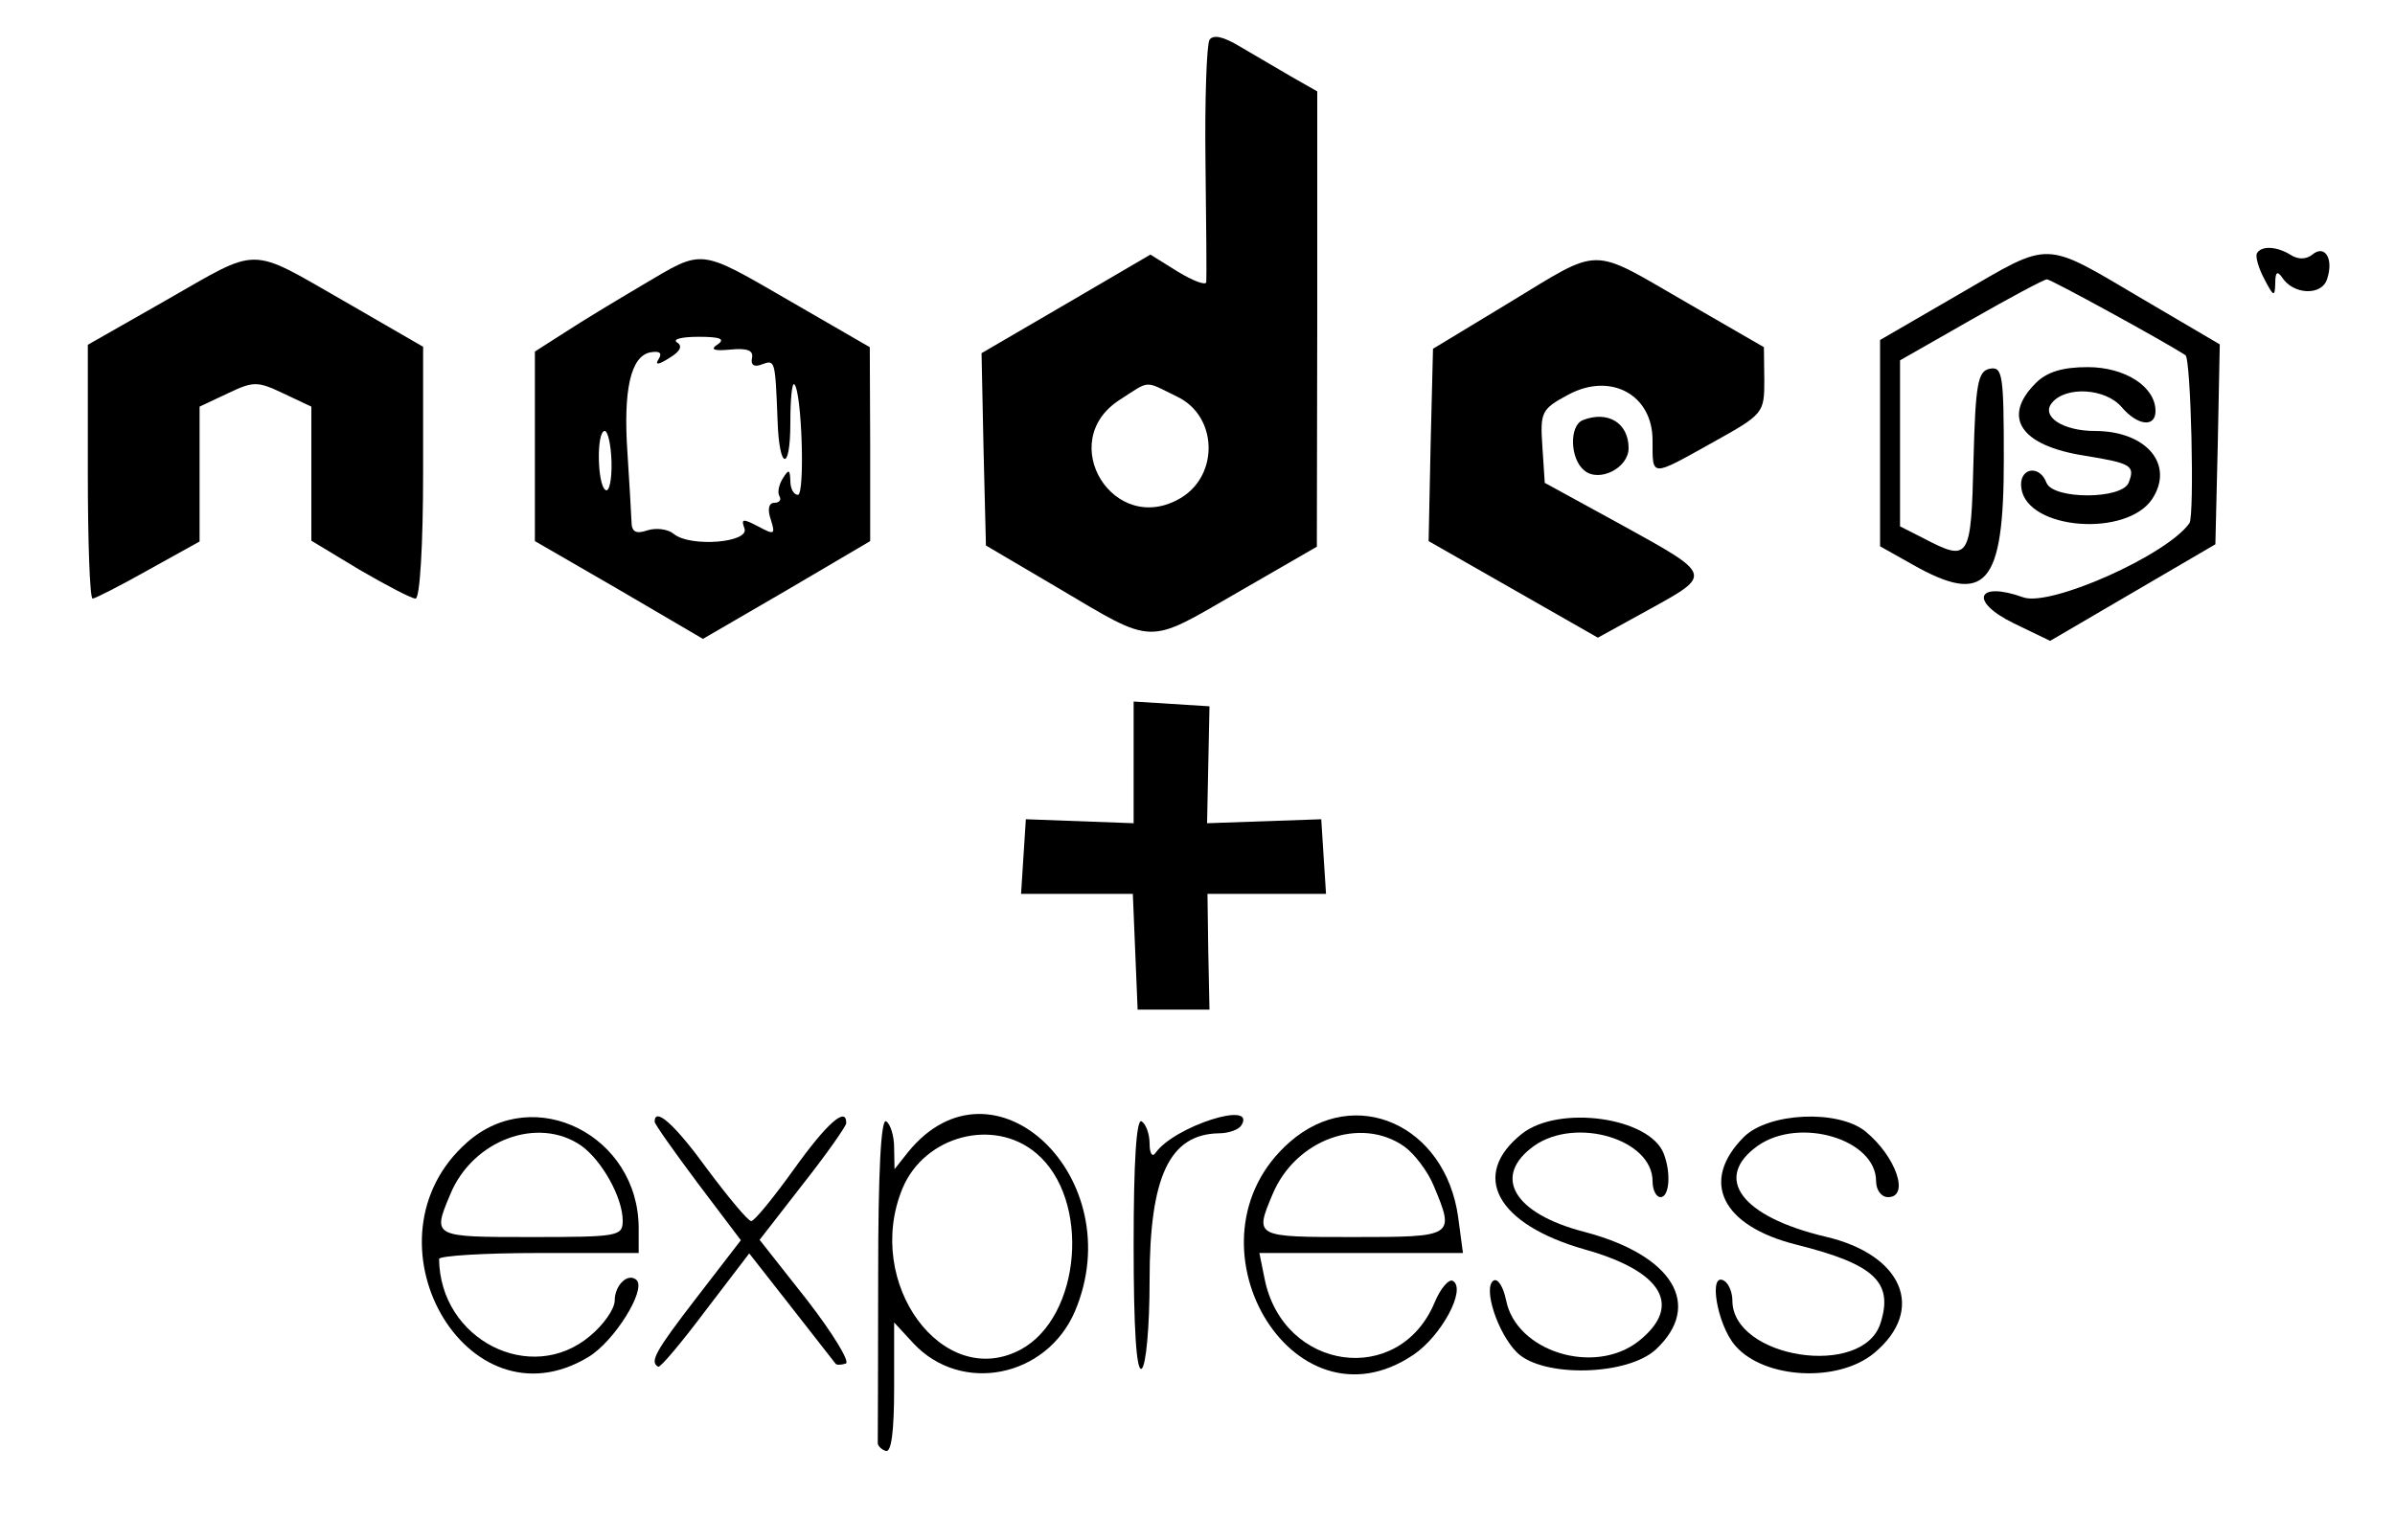 <?xml version="1.0" standalone="no"?>
<!DOCTYPE svg PUBLIC "-//W3C//DTD SVG 20010904//EN"
 "http://www.w3.org/TR/2001/REC-SVG-20010904/DTD/svg10.dtd">
<svg version="1.0" xmlns="http://www.w3.org/2000/svg"
 width="300pt" height="193pt" viewBox="0 0 300 193"
 preserveAspectRatio="xMidYMid meet">
<g transform="translate(0,193) scale(0.05,-0.05)"
fill="#000000" stroke="none">
<path d="M3030 3760 c-7 -12 -12 -149 -10 -306 2 -156 3 -291 2 -301 -1 -9
-33 3 -71 26 l-69 43 -212 -124 -211 -123 5 -241 6 -241 180 -106 c245 -145
221 -144 448 -13 l201 116 1 571 0 570 -65 37 c-36 21 -94 55 -128 75 -43 26
-68 31 -77 17z m-81 -894 c101 -48 106 -196 9 -254 -167 -99 -316 141 -153
246 78 50 60 49 144 8z"/>
<path d="M4910 3124 l-200 -116 0 -258 0 -259 80 -45 c185 -105 230 -54 230
262 0 213 -3 234 -35 228 -30 -6 -36 -36 -41 -231 -6 -247 -10 -254 -125 -194
l-59 30 0 208 0 208 177 101 c98 56 184 102 191 102 10 0 293 -155 347 -190
14 -9 23 -403 10 -421 -56 -80 -348 -210 -416 -186 -117 42 -137 -10 -24 -65
l91 -44 207 121 207 121 6 251 5 250 -194 114 c-251 148 -226 147 -457 13z"/>
<path d="M5654 3225 c-4 -8 4 -37 19 -65 23 -44 26 -45 27 -10 0 28 5 32 17
15 28 -44 100 -47 113 -4 17 51 -6 87 -37 61 -15 -12 -35 -13 -54 -1 -35 22
-74 24 -85 4z"/>
<path d="M415 3107 l-195 -111 0 -318 c0 -175 5 -318 12 -318 6 0 69 32 140
72 l128 71 0 169 0 169 70 33 c65 31 75 31 140 0 l70 -33 0 -168 0 -168 121
-73 c67 -39 130 -72 140 -72 11 0 19 135 19 316 l0 315 -199 115 c-241 138
-208 137 -446 1z"/>
<path d="M1610 3146 c-66 -39 -154 -92 -195 -119 l-75 -48 0 -237 0 -238 211
-122 210 -123 210 122 209 123 0 243 -1 243 -199 115 c-232 134 -216 132 -370
41z m188 -149 c-20 -13 -10 -17 32 -13 42 4 58 -2 54 -21 -4 -18 6 -24 25 -16
33 12 33 11 39 -141 4 -124 32 -130 32 -6 0 59 4 102 10 97 19 -19 27 -277 9
-277 -11 0 -19 16 -19 35 -1 29 -4 30 -19 6 -10 -16 -14 -36 -8 -45 5 -9 -1
-16 -13 -16 -14 0 -18 -16 -9 -42 12 -38 9 -39 -32 -17 -38 20 -43 19 -34 -5
14 -36 -136 -48 -177 -14 -14 12 -44 16 -66 9 -29 -10 -40 -4 -40 23 -1 20 -5
96 -10 170 -11 159 8 243 57 253 23 4 31 -1 21 -17 -10 -15 -1 -15 27 3 27 16
34 30 19 39 -12 8 12 14 54 14 53 0 68 -5 48 -19z m-266 -296 c1 -44 -6 -75
-15 -69 -21 13 -23 148 -2 148 8 0 16 -36 17 -79z"/>
<path d="M3780 3101 l-190 -115 -6 -241 -5 -241 212 -121 212 -121 129 71
c159 88 160 85 -72 213 l-190 104 -6 91 c-6 87 -2 94 65 130 106 57 211 0 211
-114 0 -94 -6 -93 152 -5 126 70 128 73 128 155 l-1 83 -199 115 c-239 138
-206 138 -440 -4z"/>
<path d="M5100 2900 c-86 -86 -38 -157 123 -182 117 -19 126 -25 110 -67 -16
-43 -189 -43 -206 -1 -18 48 -71 37 -63 -14 15 -104 264 -123 328 -26 56 86
-15 170 -144 170 -81 0 -136 37 -107 71 35 42 134 36 174 -11 40 -47 85 -52
85 -10 0 61 -76 110 -170 110 -63 0 -102 -12 -130 -40z"/>
<path d="M3965 2807 c-34 -14 -32 -97 4 -126 37 -31 111 6 111 56 0 63 -52 95
-115 70z"/>
<path d="M2840 1950 l0 -153 -135 5 -135 5 -6 -93 -6 -94 140 0 140 0 6 -145
6 -145 90 0 90 0 -3 145 -2 145 148 0 149 0 -6 93 -6 94 -143 -5 -143 -5 3
147 3 146 -95 6 -95 6 0 -152z"/>
<path d="M1171 998 c-276 -242 -3 -725 304 -538 64 39 144 167 120 192 -21 20
-55 -12 -55 -51 0 -21 -28 -61 -62 -89 -148 -125 -376 -9 -378 193 0 8 113 15
250 15 l250 0 0 62 c0 232 -261 364 -429 216z m285 -9 c52 -37 104 -130 104
-188 0 -39 -11 -41 -230 -41 -247 0 -247 0 -202 107 56 136 220 197 328 122z"/>
<path d="M1640 1049 c0 -6 49 -75 108 -154 l108 -143 -111 -144 c-104 -135
-118 -161 -96 -173 5 -3 58 60 118 140 l110 144 105 -134 c58 -74 108 -138
111 -142 2 -4 14 -4 26 0 11 4 -32 75 -97 159 l-119 151 108 139 c60 76 108
145 109 153 1 44 -48 1 -131 -115 -51 -71 -99 -130 -107 -130 -8 0 -57 59
-110 130 -82 113 -132 157 -132 119z"/>
<path d="M2200 661 c0 -220 -1 -408 -1 -416 -1 -7 8 -17 20 -21 14 -5 21 49
21 157 l0 165 48 -52 c120 -129 334 -86 405 80 141 333 -204 662 -418 399
l-34 -43 -1 54 c0 29 -9 59 -20 66 -13 8 -20 -126 -20 -389z m396 309 c137
-115 113 -410 -39 -492 -195 -104 -394 167 -296 404 55 132 229 178 335 88z"/>
<path d="M2840 740 c0 -210 7 -318 20 -310 11 7 20 104 20 222 0 260 50 366
174 368 24 0 49 9 56 20 39 64 -169 -3 -215 -69 -8 -12 -15 -2 -15 23 0 24 -9
49 -20 56 -13 8 -20 -100 -20 -310z"/>
<path d="M3231 998 c-281 -246 5 -739 310 -533 70 47 133 164 99 185 -10 6
-31 -18 -46 -54 -89 -213 -380 -172 -426 60 l-13 64 255 0 255 0 -12 90 c-32
231 -258 332 -422 188z m287 -11 c25 -18 59 -62 74 -99 53 -127 52 -128 -202
-128 -247 0 -247 0 -202 107 57 137 220 197 330 120z"/>
<path d="M3813 1019 c-131 -104 -64 -227 157 -290 196 -55 246 -142 135 -230
-111 -87 -307 -26 -332 103 -7 34 -21 55 -31 49 -28 -17 10 -132 58 -180 64
-64 278 -59 349 8 118 111 41 236 -180 294 -178 46 -232 140 -125 216 105 73
296 16 296 -89 0 -22 9 -40 20 -40 22 0 27 60 8 109 -35 91 -262 123 -355 50z"/>
<path d="M4369 1011 c-111 -111 -56 -223 131 -270 196 -49 244 -94 211 -197
-44 -139 -371 -88 -371 57 0 20 -9 42 -20 49 -41 26 -19 -109 27 -162 72 -84
259 -94 349 -18 129 108 71 246 -123 291 -211 50 -283 147 -169 228 105 73
296 16 296 -89 0 -22 13 -40 30 -40 55 0 20 102 -57 165 -69 55 -242 47 -304
-14z"/>
</g>
</svg>
